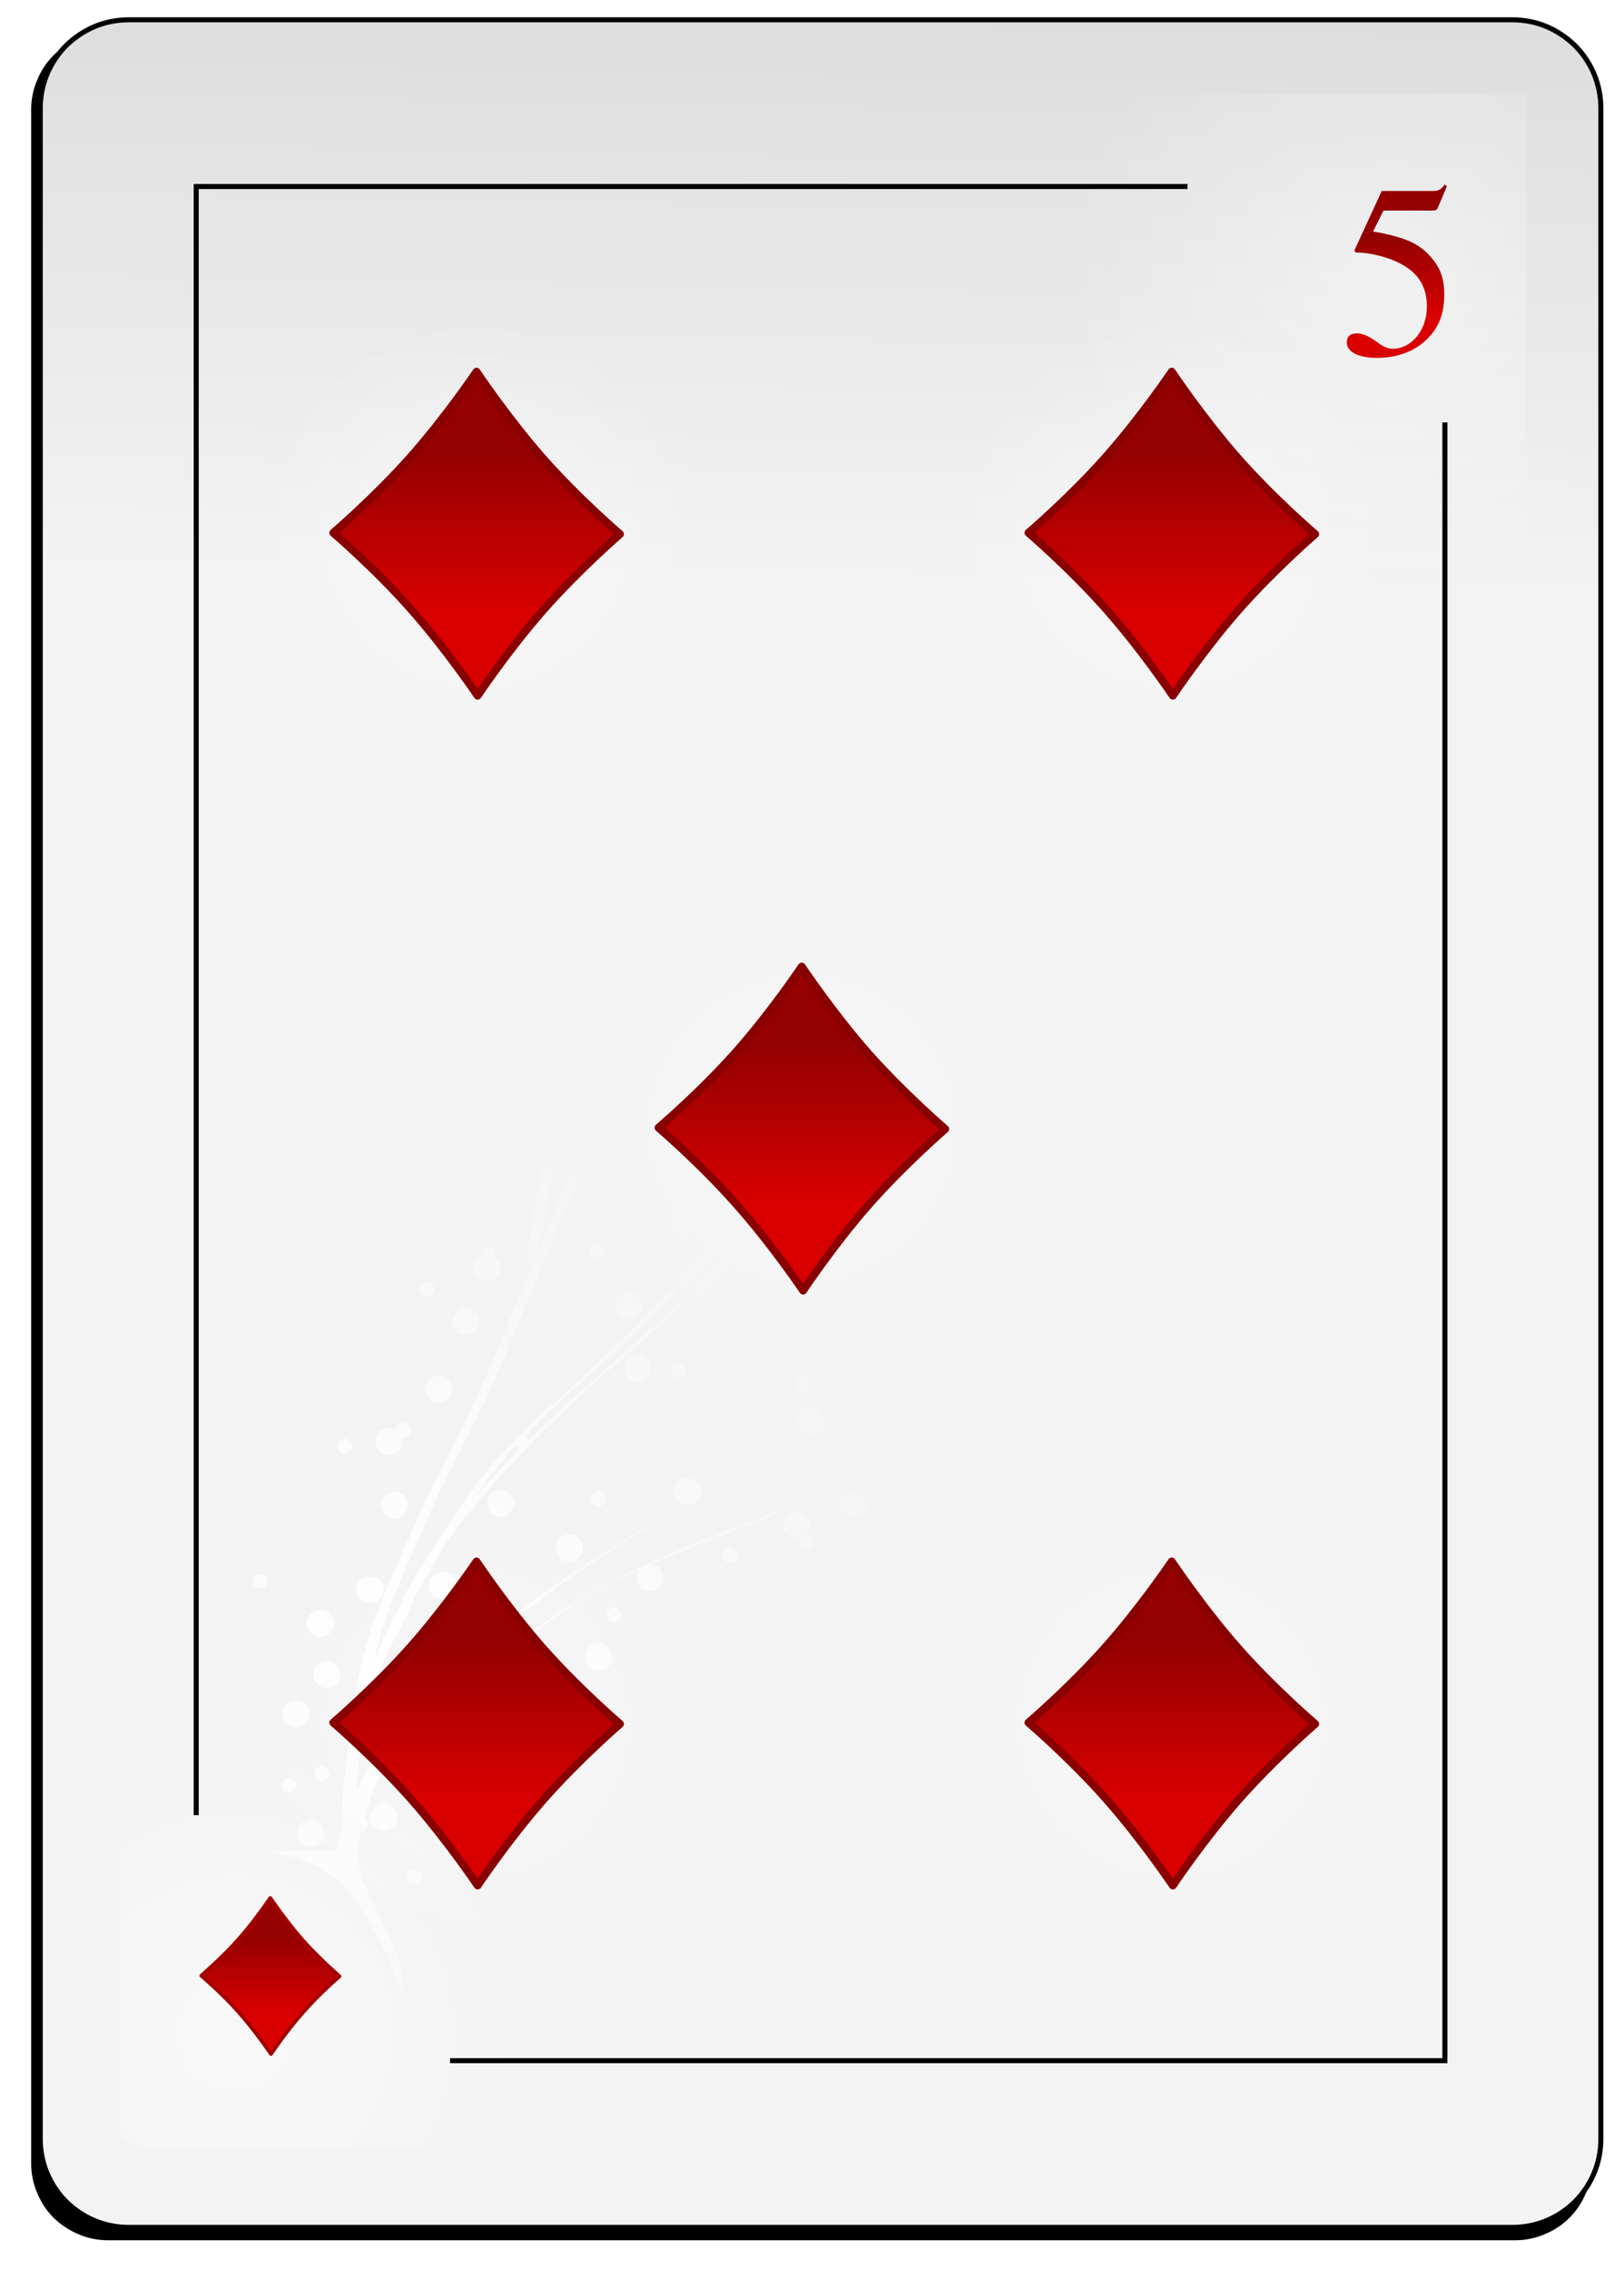 <svg xmlns="http://www.w3.org/2000/svg" viewBox="0 0 73 102" width="73" height="102">
	<defs>
		<filter x="-50%" y="-50%" width="200%" height="200%" id="flt1"> <feGaussianBlur stdDeviation="0.85" /> </filter>
		<linearGradient id="grd1" gradientUnits="userSpaceOnUse"  x1="41.377" y1="26.29" x2="43.522" y2="-90.093">
			<stop offset="0" stop-color="#f3f3f3"  />
			<stop offset="1" stop-color="#8f8f8f"  />
		</linearGradient>
		<radialGradient id="grd2" gradientUnits="userSpaceOnUse"  cx="10.53" cy="91.421" r="13.273">
			<stop offset="0" stop-color="#ffffff"  />
			<stop offset="1" stop-color="#ffffff" stop-opacity="0" />
		</radialGradient>
		<radialGradient id="grd3" gradientUnits="userSpaceOnUse"  cx="62.449" cy="12.364" r="14.639">
			<stop offset="0" stop-color="#ffffff"  />
			<stop offset="1" stop-color="#ffffff" stop-opacity="0" />
		</radialGradient>
		<linearGradient id="grd4" gradientUnits="userSpaceOnUse"  x1="-319.454" y1="90.433" x2="-319.454" y2="87.093">
			<stop offset="0" stop-color="#d90000"  />
			<stop offset="1" stop-color="#950000"  />
		</linearGradient>
		<linearGradient id="grd5" gradientUnits="userSpaceOnUse"  x1="-319.454" y1="14.253" x2="-319.454" y2="10.803">
			<stop offset="0" stop-color="#d90000"  />
			<stop offset="1" stop-color="#950000"  />
		</linearGradient>
		<radialGradient id="grd6" gradientUnits="userSpaceOnUse"  cx="18.119" cy="73.735" r="25.374">
			<stop offset="0" stop-color="#ffffff"  />
			<stop offset="1" stop-color="#ffffff" stop-opacity="0" />
		</radialGradient>
		<radialGradient id="grd7" gradientUnits="userSpaceOnUse"  cx="52.677" cy="77.45" r="9.813">
			<stop offset="0" stop-color="#ffffff"  />
			<stop offset="1" stop-color="#ffffff" stop-opacity="0" />
		</radialGradient>
		<linearGradient id="grd8" gradientUnits="userSpaceOnUse"  x1="-373.302" y1="80.863" x2="-373.302" y2="73.933">
			<stop offset="0" stop-color="#d90000"  />
			<stop offset="1" stop-color="#950000"  />
		</linearGradient>
		<radialGradient id="grd9" gradientUnits="userSpaceOnUse"  cx="21.428" cy="77.45" r="9.813">
			<stop offset="0" stop-color="#ffffff"  />
			<stop offset="1" stop-color="#ffffff" stop-opacity="0" />
		</radialGradient>
		<linearGradient id="grd10" gradientUnits="userSpaceOnUse"  x1="-404.551" y1="80.863" x2="-404.551" y2="73.933">
			<stop offset="0" stop-color="#d90000"  />
			<stop offset="1" stop-color="#950000"  />
		</linearGradient>
		<radialGradient id="grd11" gradientUnits="userSpaceOnUse"  cx="21.428" cy="23.99" r="9.813">
			<stop offset="0" stop-color="#ffffff"  />
			<stop offset="1" stop-color="#ffffff" stop-opacity="0" />
		</radialGradient>
		<linearGradient id="grd12" gradientUnits="userSpaceOnUse"  x1="-404.551" y1="27.403" x2="-404.551" y2="20.473">
			<stop offset="0" stop-color="#d90000"  />
			<stop offset="1" stop-color="#950000"  />
		</linearGradient>
		<radialGradient id="grd13" gradientUnits="userSpaceOnUse"  cx="52.677" cy="23.99" r="9.813">
			<stop offset="0" stop-color="#ffffff"  />
			<stop offset="1" stop-color="#ffffff" stop-opacity="0" />
		</radialGradient>
		<linearGradient id="grd14" gradientUnits="userSpaceOnUse"  x1="-373.302" y1="27.403" x2="-373.302" y2="20.473">
			<stop offset="0" stop-color="#d90000"  />
			<stop offset="1" stop-color="#950000"  />
		</linearGradient>
		<radialGradient id="grd15" gradientUnits="userSpaceOnUse"  cx="36.051" cy="50.72" r="9.813">
			<stop offset="0" stop-color="#ffffff"  />
			<stop offset="1" stop-color="#ffffff" stop-opacity="0" />
		</radialGradient>
		<linearGradient id="grd16" gradientUnits="userSpaceOnUse"  x1="-389.928" y1="54.133" x2="-389.928" y2="47.203">
			<stop offset="0" stop-color="#d90000"  />
			<stop offset="1" stop-color="#950000"  />
		</linearGradient>
	</defs>
	<style>
		tspan { white-space:pre }
		.shp0 { filter: url(#flt1);fill: #000000 } 
		.shp1 { fill: url(#grd1);stroke: #000000;stroke-width: 0.226 } 
		.shp2 { opacity: 0.467;fill: url(#grd2) } 
		.shp3 { opacity: 0.396;fill: url(#grd3) } 
		.shp4 { fill: none;stroke: #000000;stroke-width: 0.226 } 
		.shp5 { fill: url(#grd4);stroke: #a40000;stroke-linejoin:round;stroke-width: 0.17 } 
		.shp6 { fill: url(#grd5) } 
		.shp7 { fill: url(#grd6) } 
		.shp8 { opacity: 0.4;fill: url(#grd7) } 
		.shp9 { fill: url(#grd8);stroke: #890000;stroke-linejoin:round;stroke-width: 0.353 } 
		.shp10 { opacity: 0.4;fill: url(#grd9) } 
		.shp11 { fill: url(#grd10);stroke: #890000;stroke-linejoin:round;stroke-width: 0.353 } 
		.shp12 { opacity: 0.4;fill: url(#grd11) } 
		.shp13 { fill: url(#grd12);stroke: #890000;stroke-linejoin:round;stroke-width: 0.353 } 
		.shp14 { opacity: 0.4;fill: url(#grd13) } 
		.shp15 { fill: url(#grd14);stroke: #890000;stroke-linejoin:round;stroke-width: 0.353 } 
		.shp16 { opacity: 0.4;fill: url(#grd15) } 
		.shp17 { fill: url(#grd16);stroke: #890000;stroke-linejoin:round;stroke-width: 0.353 } 
	</style>
	<g id="-e-Diamond5">
		<g id="Layer">
			<path id="Layer" fill-rule="evenodd" class="shp0" d="M4.85 1.47L68.11 1.47C68.56 1.47 69.01 1.56 69.43 1.73C69.85 1.91 70.23 2.16 70.55 2.48C70.87 2.8 71.12 3.18 71.29 3.6C71.47 4.02 71.56 4.47 71.56 4.92L71.56 97.21C71.56 97.66 71.47 98.11 71.29 98.53C71.12 98.95 70.87 99.33 70.55 99.65C70.23 99.97 69.85 100.22 69.43 100.39C69.01 100.57 68.56 100.66 68.11 100.66L4.85 100.66C4.4 100.66 3.95 100.57 3.53 100.39C3.12 100.22 2.74 99.97 2.41 99.65C2.09 99.33 1.84 98.95 1.67 98.53C1.49 98.11 1.4 97.66 1.4 97.21L1.4 4.92C1.4 4.47 1.49 4.02 1.67 3.6C1.84 3.18 2.09 2.8 2.41 2.48C2.74 2.16 3.12 1.91 3.53 1.73C3.95 1.56 4.4 1.47 4.85 1.47" />
			<path id="Layer" fill-rule="evenodd" class="shp1" d="M5.78 0.89L67.99 0.89C68.51 0.89 69.03 0.99 69.51 1.19C69.99 1.39 70.43 1.69 70.8 2.05C71.17 2.42 71.46 2.86 71.66 3.34C71.86 3.82 71.96 4.34 71.96 4.86L71.96 96.11C71.96 96.63 71.86 97.15 71.66 97.63C71.46 98.11 71.17 98.55 70.8 98.92C70.43 99.29 69.99 99.58 69.51 99.78C69.03 99.98 68.51 100.08 67.99 100.08L5.78 100.08C5.26 100.08 4.74 99.98 4.26 99.78C3.78 99.58 3.34 99.29 2.97 98.92C2.6 98.55 2.31 98.11 2.11 97.63C1.91 97.15 1.81 96.63 1.81 96.11L1.81 4.86C1.81 4.34 1.91 3.82 2.11 3.34C2.31 2.86 2.6 2.42 2.97 2.05C3.34 1.69 3.78 1.39 4.26 1.19C4.74 0.99 5.26 0.89 5.78 0.89" />
			<path id="Layer" class="shp2" d="M30.88 96.49L6.4 96.49C6.27 96.49 6.13 96.46 6.01 96.41C5.88 96.35 5.77 96.28 5.67 96.18C5.57 96.09 5.5 95.97 5.44 95.85C5.39 95.72 5.37 95.58 5.37 95.45L5.37 73.24C5.37 73.11 5.39 72.97 5.44 72.85C5.5 72.72 5.57 72.61 5.67 72.51C5.77 72.41 5.88 72.34 6.01 72.29C6.13 72.23 6.27 72.21 6.4 72.21L30.88 72.21C31.01 72.21 31.15 72.23 31.27 72.29C31.4 72.34 31.51 72.41 31.61 72.51C31.7 72.61 31.78 72.72 31.83 72.85C31.89 72.97 31.91 73.11 31.91 73.24L31.91 95.45C31.91 95.58 31.89 95.72 31.83 95.85C31.78 95.97 31.7 96.09 31.61 96.18C31.51 96.28 31.4 96.35 31.27 96.41C31.15 96.46 31.01 96.49 30.88 96.49" />
			<path id="Layer" class="shp3" d="M39.33 4.23L68.61 4.23L68.61 49.5L39.33 49.5L39.33 4.23Z" />
			<path id="Layer" class="shp4" d="M20.23 92.59L64.95 92.59L64.95 18.98" />
			<path id="Layer" class="shp4" d="M53.38 8.38L8.82 8.38L8.82 81.56" />
		</g>
		<path id="Layer" class="shp5" d="M12.15 85.28C12.15 85.28 12.82 86.28 13.59 87.16C14.37 88.03 15.26 88.8 15.26 88.8C15.26 88.8 14.38 89.55 13.61 90.43C12.84 91.3 12.18 92.29 12.18 92.29C12.18 92.29 11.51 91.29 10.73 90.41C9.95 89.53 9.05 88.77 9.05 88.77C9.05 88.77 9.94 88.01 10.72 87.14C11.49 86.27 12.15 85.28 12.15 85.28L12.15 85.28Z" />
		<path id="Layer" class="shp6" d="M62.19 9.46L64.36 9.46C64.54 9.46 64.58 9.43 64.62 9.36L65.04 8.37L64.94 8.29C64.77 8.52 64.66 8.58 64.43 8.58L62.11 8.58L60.9 11.21C60.89 11.23 60.89 11.24 60.89 11.26C60.89 11.32 60.94 11.35 61.02 11.35C61.38 11.35 61.82 11.43 62.28 11.57C63.55 11.98 64.14 12.67 64.14 13.77C64.14 14.83 63.46 15.67 62.6 15.67C62.38 15.67 62.19 15.59 61.86 15.34C61.5 15.09 61.25 14.98 61.01 14.98C60.69 14.98 60.54 15.11 60.54 15.39C60.54 15.81 61.06 16.08 61.89 16.08C62.82 16.08 63.62 15.78 64.17 15.21C64.68 14.71 64.92 14.08 64.92 13.24C64.92 12.44 64.71 11.93 64.15 11.37C63.66 10.89 63.03 10.63 61.72 10.4L62.19 9.46" />
		<path id="Layer" fill-rule="evenodd" class="shp7" d="M18.02 89.35C18.02 89.35 18.02 89.35 18.02 89.35C18.02 89.35 18.02 89.35 18.02 89.35L18.02 89.35ZM18.02 89.35C15.71 83.58 14.15 83.75 12.15 83.17L15.12 83.17C15.14 83.07 15.16 82.97 15.18 82.87C15.24 82.62 15.31 82.38 15.39 82.13C15.39 81.8 15.38 81.47 15.39 81.14C15.4 80.42 15.5 79.71 15.59 79.01C15.61 78.82 15.63 78.64 15.66 78.46C15.56 78.38 15.59 77.84 15.84 76.78C15.9 76.56 15.93 76.35 15.98 76.13C16.07 75.63 16.18 75.13 16.28 74.64C16.41 74.04 16.6 73.47 16.78 72.9C17.02 72.21 17.31 71.55 17.6 70.88C17.95 70.07 18.31 69.25 18.67 68.44C19.15 67.35 19.7 66.28 20.24 65.21C20.93 63.9 21.54 62.56 22.12 61.2C22.82 59.54 23.51 57.88 24.19 56.23C24.95 54.46 25.66 52.67 26.33 50.87C26.37 50.76 26.41 50.64 26.46 50.53C26.44 50.49 26.44 50.45 26.44 50.41C26.44 50.28 26.5 50.17 26.6 50.12C27.2 48.44 27.74 46.74 28.26 45.04C28.91 42.89 29.47 40.72 29.91 38.52C30.36 35.96 30.46 33.36 30.44 30.77C30.37 28.66 30.16 26.56 29.91 24.46C29.8 24.55 29.67 24.61 29.52 24.61C29.18 24.61 28.91 24.34 28.91 24.01C28.91 23.67 29.18 23.4 29.52 23.4C29.62 23.4 29.71 23.43 29.79 23.47L29.72 22.9C29.63 22.16 29.53 21.42 29.42 20.68C29.36 20.79 29.25 20.86 29.12 20.86C28.94 20.86 28.79 20.71 28.79 20.53C28.79 20.35 28.94 20.2 29.12 20.2C29.21 20.2 29.3 20.23 29.36 20.28C29.25 19.59 29.15 18.89 29.04 18.2C28.87 17.12 28.9 16.48 29.02 16.32C28.91 16.21 28.85 16.06 28.85 15.9C28.85 15.56 29.12 15.3 29.45 15.3C29.79 15.3 30.06 15.56 30.06 15.9C30.06 16.23 29.79 16.51 29.45 16.51C29.39 16.51 29.32 16.49 29.26 16.47C29.38 16.71 29.51 17.16 29.62 17.86C29.86 19.43 30.1 21 30.3 22.57C30.62 25.19 30.92 27.81 31 30.44C31.03 33.03 30.93 35.63 30.49 38.18C30.05 40.38 29.49 42.55 28.84 44.7C28.28 46.55 27.69 48.39 27.04 50.21C27.08 50.26 27.1 50.33 27.1 50.41C27.1 50.56 26.99 50.7 26.85 50.73C26.19 52.46 25.51 54.18 24.78 55.89C24.09 57.54 23.41 59.2 22.72 60.86C22.14 62.21 21.53 63.56 20.84 64.87C20.31 65.93 19.76 67 19.27 68.1C18.92 68.91 18.56 69.72 18.21 70.53C17.92 71.2 17.64 71.86 17.4 72.54C17.22 73.12 17.02 73.69 16.9 74.28C16.88 74.35 16.87 74.42 16.86 74.49C17.04 74.07 17.24 73.65 17.44 73.23C17.59 72.92 17.76 72.61 17.92 72.31C17.93 72.3 17.93 72.3 17.93 72.29C18.01 72.04 18.14 71.82 18.25 71.58C18.41 71.23 18.63 70.91 18.83 70.58C19.02 70.26 19.22 69.96 19.44 69.66C20.02 68.66 20.68 67.71 21.35 66.77C21.88 66.05 22.49 65.4 23.11 64.76C23.13 64.62 23.24 64.5 23.39 64.48L23.9 63.96C24.91 63.02 25.95 62.1 26.95 61.16C28.14 60.05 29.29 58.9 30.43 57.75C31.74 56.44 32.94 55.03 34.05 53.55C35.3 51.85 36.34 50 37.34 48.14C37.68 47.54 37.99 46.93 38.28 46.31L38.16 46.33C37.83 46.33 37.56 46.05 37.56 45.72C37.56 45.39 37.83 45.12 38.16 45.12C38.39 45.12 38.58 45.24 38.69 45.42C39.18 44.31 39.61 43.18 40 42.03L40.07 41.8C40.03 41.53 40.01 41.13 40.02 40.58C40.05 39.64 40.07 38.7 40.05 37.77C39.99 36.08 39.88 34.4 39.66 32.72C39.47 31.58 39.29 30.44 38.96 29.33C38.8 28.77 38.64 28.2 38.39 27.67C38.3 27.53 38.25 27.35 38.12 27.24C36.2 25.55 36.84 25.16 38.74 26.87C38.88 26.99 38.93 27.17 39.01 27.32C39.26 27.85 39.41 28.42 39.58 28.98C39.9 30.09 40.08 31.24 40.26 32.38C40.48 34.05 40.58 35.73 40.63 37.42C40.65 38.13 40.64 38.84 40.62 39.55C40.95 38.07 41.18 36.55 41.37 35.04C41.42 34.38 41.45 33.7 41.47 33.04C41.4 33.06 41.33 33.08 41.25 33.08C40.92 33.08 40.65 32.8 40.65 32.47C40.65 32.14 40.92 31.87 41.25 31.87C41.34 31.87 41.42 31.89 41.49 31.92C41.49 30.88 41.47 29.85 41.44 28.81C41.19 28.73 41.01 28.51 41.01 28.24C41.01 27.98 41.17 27.76 41.4 27.68C41.4 27.57 41.39 27.46 41.39 27.35C41.37 26.93 41.36 26.52 41.35 26.1C41.26 23.76 41.83 23.43 41.92 25.77C41.93 26.19 41.95 26.6 41.96 27.02C41.97 27.27 41.97 27.51 41.98 27.76C42.13 27.87 42.22 28.05 42.22 28.24C42.22 28.42 42.14 28.58 42.02 28.69C42.08 30.7 42.1 32.71 41.94 34.71C41.65 37.07 41.27 39.42 40.58 41.7C39.87 43.81 39.01 45.87 37.92 47.81C36.92 49.67 35.88 51.51 34.64 53.21C33.53 54.69 32.33 56.1 31.02 57.41C29.88 58.56 28.73 59.7 27.55 60.81C26.54 61.76 25.51 62.67 24.51 63.61C24.2 63.91 23.9 64.21 23.6 64.52C23.68 64.56 23.73 64.64 23.76 64.72C24.52 63.95 25.32 63.22 26.12 62.49L28.93 60C29.92 59.11 30.92 58.24 31.91 57.36C33.04 56.39 34.13 55.38 35.21 54.35C36.43 53.2 37.62 52.01 38.79 50.81C40.04 49.55 41.22 48.23 42.37 46.88C43.25 45.83 44.08 44.76 44.9 43.66C44.89 43.62 44.88 43.58 44.88 43.54C44.88 43.23 45.12 42.98 45.43 42.95L46.03 42.11C47.12 40.62 48.1 39.07 49.02 37.48C48.98 37.49 48.94 37.5 48.9 37.5C48.72 37.5 48.57 37.35 48.57 37.16C48.57 36.98 48.72 36.83 48.9 36.83C49.06 36.83 49.2 36.94 49.23 37.09C49.31 36.94 49.41 36.8 49.49 36.65C50.57 34.64 51.6 32.59 52.28 30.41C52.8 28.51 53.1 26.57 53.41 24.62C53.78 22.29 54.36 21.95 53.99 24.28C53.68 26.23 53.38 28.18 52.86 30.08C52.18 32.26 51.16 34.31 50.08 36.32C49.02 38.19 47.89 40.03 46.62 41.77C46.33 42.18 46.03 42.58 45.73 42.99C45.94 43.08 46.09 43.3 46.09 43.54C46.09 43.88 45.82 44.15 45.49 44.15C45.3 44.15 45.13 44.06 45.02 43.93C44.35 44.81 43.67 45.69 42.96 46.54C41.81 47.89 40.63 49.21 39.38 50.47C38.81 51.05 38.24 51.62 37.66 52.2C37.84 52.03 38.14 51.76 38.6 51.37C39.7 50.43 40.81 49.5 41.97 48.63C43.05 47.81 44.16 47.02 45.38 46.42C45.48 46.22 45.68 46.09 45.91 46.09C45.97 46.09 46.02 46.09 46.07 46.1C46.25 46.03 46.44 45.98 46.64 45.97C49.06 45.81 48.6 46.14 46.37 46.3C46.46 46.41 46.51 46.54 46.51 46.69C46.51 47.02 46.25 47.3 45.91 47.3C45.58 47.3 45.31 47.02 45.31 46.69C45.31 46.63 45.32 46.57 45.34 46.51L44.84 46.73C44.43 46.89 43.39 47.66 42.57 48.29C41.41 49.17 40.29 50.09 39.18 51.03C38.04 52 37.39 52.5 37.5 52.36C36.94 52.91 36.37 53.46 35.8 54.01C34.73 55.03 33.64 56.04 32.52 57.02C31.52 57.9 30.52 58.77 29.53 59.66C28.6 60.49 27.67 61.32 26.73 62.14C25.87 62.93 25 63.71 24.19 64.55C23.47 65.28 22.75 66.02 22.07 66.8C21.55 67.42 21.03 68.03 20.53 68.67L20.02 69.37C19.99 69.42 19.96 69.46 19.93 69.51C19.48 70.28 19.03 71.05 18.59 71.84L18.56 71.93C18.51 72.05 18.47 72.18 18.42 72.3C18.06 73.07 17.76 73.62 17.55 73.93C17.23 74.64 16.93 75.37 16.72 76.13C16.5 76.96 16.29 77.79 16.2 78.65C16.12 79.26 16.04 79.87 16.01 80.48L16.16 80.17C16.48 79.56 16.86 78.99 17.24 78.41C17.56 77.94 17.9 77.49 18.26 77.05C18.19 76.95 18.14 76.83 18.14 76.69C18.14 76.36 18.42 76.09 18.75 76.09C18.86 76.09 18.96 76.12 19.05 76.17C19.63 75.57 20.26 75.01 20.88 74.45C21.69 73.71 22.54 73.02 23.41 72.35C24.44 71.54 25.54 70.83 26.63 70.12C27.89 69.31 29.16 68.53 30.44 67.76L30.74 67.59C30.49 67.52 30.3 67.29 30.3 67.01C30.3 66.68 30.58 66.41 30.91 66.41C31.24 66.41 31.51 66.68 31.51 67.01C31.51 67.35 31.24 67.62 30.91 67.62C30.86 67.62 30.81 67.61 30.76 67.6C29.71 68.24 28.66 68.88 27.63 69.55C26.54 70.26 25.45 70.97 24.42 71.77C23.56 72.44 22.7 73.12 21.89 73.87C21.16 74.52 20.42 75.18 19.75 75.91L19.3 76.45C19.33 76.52 19.36 76.61 19.36 76.69C19.36 77.03 19.08 77.29 18.75 77.29C18.71 77.29 18.68 77.29 18.64 77.29C18.52 77.46 18.39 77.64 18.27 77.83C17.89 78.4 17.5 78.97 17.18 79.58C16.96 80.05 16.72 80.51 16.58 81.02C16.51 81.25 16.44 81.48 16.37 81.71C16.46 81.77 16.51 81.87 16.51 81.98C16.51 82.16 16.38 82.3 16.2 82.31C16.15 82.61 16.07 82.91 16.08 83.22C16.09 83.39 16.08 83.57 16.12 83.74C16.14 83.84 16.14 83.95 16.18 84.05C16.45 85.25 18.55 88.45 18.02 89.35ZM18.27 84.34C18.27 84.16 18.42 84.01 18.6 84.01C18.79 84.01 18.93 84.16 18.93 84.34C18.93 84.53 18.79 84.68 18.6 84.68C18.42 84.68 18.27 84.53 18.27 84.34ZM13.37 82.38C13.37 82.04 13.64 81.77 13.97 81.77C14.3 81.77 14.58 82.04 14.58 82.38C14.58 82.71 14.3 82.99 13.97 82.99C13.64 82.99 13.37 82.71 13.37 82.38ZM16.64 81.65C16.64 81.32 16.9 81.05 17.24 81.05C17.57 81.05 17.85 81.32 17.85 81.65C17.85 81.98 17.57 82.26 17.24 82.26C16.9 82.26 16.64 81.98 16.64 81.65ZM12.64 80.23C12.64 80.05 12.79 79.9 12.97 79.9C13.16 79.9 13.31 80.05 13.31 80.23C13.31 80.41 13.16 80.56 12.97 80.56C12.79 80.56 12.64 80.41 12.64 80.23ZM14.15 79.68C14.15 79.5 14.3 79.35 14.49 79.35C14.67 79.35 14.82 79.5 14.82 79.68C14.82 79.87 14.67 80.02 14.49 80.02C14.3 80.02 14.15 79.87 14.15 79.68ZM19.6 78.69C19.6 78.35 19.87 78.09 20.2 78.09C20.53 78.09 20.81 78.35 20.81 78.69C20.81 79.02 20.53 79.3 20.2 79.3C19.87 79.3 19.6 79.02 19.6 78.69ZM21.29 77.93C21.29 77.75 21.44 77.6 21.62 77.6C21.8 77.6 21.95 77.75 21.95 77.93C21.95 78.11 21.8 78.26 21.62 78.26C21.44 78.26 21.29 78.11 21.29 77.93ZM12.7 77C12.7 76.66 12.97 76.39 13.31 76.39C13.64 76.39 13.91 76.66 13.91 77C13.91 77.33 13.64 77.6 13.31 77.6C12.97 77.6 12.7 77.33 12.7 77ZM14.09 75.24C14.09 74.9 14.36 74.64 14.7 74.64C15.03 74.64 15.3 74.9 15.3 75.24C15.3 75.57 15.03 75.85 14.7 75.85C14.36 75.85 14.09 75.57 14.09 75.24ZM22.2 75.27C22.2 75.09 22.35 74.94 22.53 74.94C22.72 74.94 22.86 75.09 22.86 75.27C22.86 75.46 22.72 75.61 22.53 75.61C22.35 75.61 22.2 75.46 22.2 75.27ZM26.31 74.45C26.31 74.12 26.58 73.85 26.92 73.85C27.25 73.85 27.52 74.12 27.52 74.45C27.52 74.79 27.25 75.06 26.92 75.06C26.58 75.06 26.31 74.79 26.31 74.45ZM19.84 73.73C19.84 73.4 20.11 73.12 20.45 73.12C20.78 73.12 21.05 73.4 21.05 73.73C21.05 74.07 20.78 74.33 20.45 74.33C20.11 74.33 19.84 74.07 19.84 73.73ZM22.82 74.18C22.79 74.18 23.16 73.89 24.03 73.25C24.51 72.9 24.97 72.53 25.47 72.23C26.59 71.56 27.71 70.89 28.9 70.36C29.74 69.98 30.59 69.6 31.46 69.26C32.07 69.02 32.67 68.78 33.28 68.54L34.06 68.25C36.45 67.33 35.83 67.7 33.44 68.61L32.66 68.9C32.06 69.13 31.45 69.37 30.85 69.62C30.31 69.82 29.78 70.06 29.25 70.29C29.57 70.31 29.82 70.56 29.82 70.88C29.82 71.22 29.55 71.49 29.21 71.49C28.88 71.49 28.61 71.22 28.61 70.88C28.61 70.73 28.67 70.61 28.75 70.5L28.29 70.71C27.62 70.97 26.29 71.76 26.08 71.88C25.58 72.19 25.12 72.56 24.64 72.9C23.52 73.72 22.84 74.19 22.82 74.18L22.82 74.18ZM13.79 72.94C13.79 72.61 14.06 72.34 14.39 72.34C14.73 72.34 15 72.61 15 72.94C15 73.27 14.73 73.55 14.39 73.55C14.06 73.55 13.79 73.27 13.79 72.94ZM27.28 72.55C27.28 72.37 27.43 72.22 27.61 72.22C27.79 72.22 27.94 72.37 27.94 72.55C27.94 72.73 27.79 72.88 27.61 72.88C27.43 72.88 27.28 72.73 27.28 72.55ZM16.03 71.43C16.03 71.09 16.3 70.83 16.64 70.83C16.97 70.83 17.24 71.09 17.24 71.43C17.24 71.76 16.97 72.03 16.64 72.03C16.3 72.03 16.03 71.76 16.03 71.43ZM19.29 71.25C19.29 70.92 19.57 70.64 19.9 70.64C20.24 70.64 20.5 70.92 20.5 71.25C20.5 71.58 20.24 71.85 19.9 71.85C19.57 71.85 19.29 71.58 19.29 71.25ZM11.37 71.04C11.37 70.85 11.52 70.71 11.7 70.71C11.88 70.71 12.03 70.85 12.03 71.04C12.03 71.22 11.88 71.37 11.7 71.37C11.52 71.37 11.37 71.22 11.37 71.04ZM32.48 69.89C32.48 69.7 32.63 69.55 32.81 69.55C33 69.55 33.14 69.7 33.14 69.89C33.14 70.07 33 70.22 32.81 70.22C32.63 70.22 32.48 70.07 32.48 69.89ZM24.98 69.55C24.98 69.22 25.25 68.95 25.59 68.95C25.92 68.95 26.19 69.22 26.19 69.55C26.19 69.89 25.92 70.16 25.59 70.16C25.25 70.16 24.98 69.89 24.98 69.55ZM36.26 69.62C36.08 69.62 35.93 69.47 35.93 69.28C35.93 69.22 35.95 69.16 35.98 69.11C35.93 69.12 35.87 69.13 35.81 69.13C35.48 69.13 35.2 68.86 35.2 68.53C35.2 68.19 35.48 67.92 35.81 67.92C36.14 67.92 36.41 68.19 36.41 68.53C36.41 68.69 36.34 68.84 36.23 68.95L36.26 68.95C36.45 68.95 36.59 69.1 36.59 69.28C36.59 69.47 36.45 69.62 36.26 69.62L36.26 69.62ZM37.74 67.62C37.74 67.28 38.01 67.01 38.35 67.01C38.68 67.01 38.96 67.28 38.96 67.62C38.96 67.95 38.68 68.22 38.35 68.22C38.01 68.22 37.74 67.95 37.74 67.62ZM17.12 67.62C17.12 67.28 17.39 67.01 17.72 67.01C18.06 67.01 18.33 67.28 18.33 67.62C18.33 67.95 18.06 68.22 17.72 68.22C17.39 68.22 17.12 67.95 17.12 67.62ZM21.9 67.56C21.9 67.23 22.16 66.95 22.5 66.95C22.83 66.95 23.11 67.23 23.11 67.56C23.11 67.89 22.83 68.16 22.5 68.16C22.16 68.16 21.9 67.89 21.9 67.56ZM39.56 67.77C39.56 67.59 39.71 67.44 39.89 67.44C40.07 67.44 40.22 67.59 40.22 67.77C40.22 67.96 40.07 68.1 39.89 68.1C39.71 68.1 39.56 67.95 39.56 67.77ZM26.56 67.35C26.56 67.16 26.7 67.01 26.89 67.01C27.07 67.01 27.22 67.16 27.22 67.35C27.22 67.53 27.07 67.68 26.89 67.68C26.7 67.68 26.56 67.53 26.56 67.35ZM21.35 67.28C21.35 67.28 21.35 67.28 21.35 67.28C21.35 67.28 21.35 67.28 21.35 67.28L21.35 67.28ZM21.35 67.28C21.39 67.24 21.42 67.2 21.46 67.16C22.06 66.45 22.71 65.79 23.36 65.13C23.27 65.11 23.2 65.05 23.15 64.98C22.73 65.44 22.32 65.92 21.95 66.43C21.75 66.71 21.55 67 21.35 67.28ZM32.85 66.37C32.86 66.37 32.87 66.36 32.87 66.36C32.87 66.36 32.86 66.37 32.85 66.37L32.85 66.37ZM32.87 66.36C33.85 65.8 34.82 65.25 35.8 64.7C35.92 64.64 36.12 64.53 36.28 64.44C36.04 64.36 35.87 64.13 35.87 63.87C35.87 63.53 36.14 63.26 36.47 63.26C36.81 63.26 37.08 63.53 37.08 63.87C37.08 63.92 37.07 63.96 37.06 64L39.13 62.84C38.44 63.24 37.75 63.63 37.05 64.02C36.98 64.28 36.75 64.47 36.47 64.47C36.41 64.47 36.36 64.46 36.31 64.45C35.81 64.73 35.31 65 34.81 65.27C34.11 65.66 33.45 66.03 32.87 66.36ZM40.29 65.95C40.29 65.77 40.43 65.62 40.62 65.62C40.8 65.62 40.95 65.77 40.95 65.95C40.95 66.14 40.8 66.29 40.62 66.29C40.43 66.29 40.29 66.14 40.29 65.95ZM17.48 65.38C17.14 65.38 16.88 65.11 16.88 64.77C16.88 64.44 17.14 64.17 17.48 64.17C17.59 64.17 17.69 64.2 17.78 64.25C17.79 64.07 17.93 63.93 18.11 63.93C18.3 63.93 18.45 64.08 18.45 64.26C18.45 64.45 18.3 64.6 18.11 64.6C18.09 64.6 18.07 64.59 18.05 64.59C18.07 64.65 18.09 64.71 18.09 64.77C18.09 65.11 17.81 65.38 17.48 65.38L17.48 65.38ZM15.18 64.99C15.18 64.8 15.33 64.65 15.51 64.65C15.7 64.65 15.84 64.8 15.84 64.99C15.84 65.17 15.7 65.32 15.51 65.32C15.33 65.32 15.18 65.17 15.18 64.99ZM19.11 62.42C19.11 62.09 19.38 61.81 19.72 61.81C20.05 61.81 20.32 62.09 20.32 62.42C20.32 62.75 20.05 63.02 19.72 63.02C19.38 63.02 19.11 62.75 19.11 62.42ZM44.94 62.57C44.94 62.38 45.09 62.24 45.28 62.24C45.46 62.24 45.61 62.38 45.61 62.57C45.61 62.75 45.46 62.9 45.28 62.9C45.09 62.9 44.94 62.75 44.94 62.57ZM39.37 62.7L39.4 62.68C39.39 62.68 39.38 62.69 39.37 62.7L39.37 62.7ZM39.4 62.68C40.88 61.81 42.28 60.84 43.64 59.81C44.69 59.01 45.69 58.14 46.65 57.23C46.65 57.22 46.65 57.21 46.66 57.19C46.18 57.61 45.67 57.99 45.18 58.39C43.27 59.91 42.67 60.26 44.58 58.74C45.12 58.3 45.68 57.88 46.2 57.41C46.93 56.79 47.65 56.15 48.37 55.52C49.63 54.16 50.75 52.67 51.8 51.14C53.05 49.37 53.96 47.41 54.72 45.38C55.51 43.17 55.82 40.86 56 38.53C56.2 36.45 56.02 34.38 55.76 32.32C55.27 28.46 56.22 27.92 56.72 31.77C56.98 33.83 57.17 35.9 56.96 37.98C56.81 40 56.55 42.01 55.97 43.95C56.07 43.85 56.22 43.78 56.38 43.78C56.71 43.78 56.98 44.06 56.98 44.39C56.98 44.72 56.71 45 56.38 45C56.09 45 55.84 44.79 55.78 44.51C55.75 44.61 55.72 44.72 55.68 44.82C54.93 46.85 54.02 48.8 52.76 50.58C52.07 51.59 51.35 52.59 50.57 53.54C51.13 53.04 51.68 52.53 52.23 52.01L52.91 51.32C52.96 51.17 53.07 51.06 53.2 50.99C53.65 50.5 54.08 50 54.44 49.43C55.01 48.59 55.58 47.75 56.12 46.89C56.66 46.04 57.21 45.19 57.73 44.32C58.18 43.57 58.63 42.83 59.03 42.05C59.25 41.58 59.49 41.12 59.64 40.62C59.71 40.44 59.77 40.24 59.86 40.06C60.09 39.6 60.28 39.24 60.46 38.95C60.26 38.85 60.12 38.64 60.12 38.4C60.12 38.08 60.38 37.82 60.7 37.8C60.61 37.74 60.55 37.64 60.55 37.53C60.55 37.34 60.7 37.19 60.88 37.19C61.06 37.19 61.21 37.34 61.21 37.53C61.21 37.68 61.11 37.81 60.97 37.84C61.18 37.94 61.33 38.15 61.33 38.4C61.33 38.7 61.11 38.95 60.82 39C60.73 39.2 60.62 39.43 60.48 39.7C60.39 39.88 60.34 40.07 60.27 40.26C60.11 40.76 59.87 41.23 59.64 41.7L59.4 42.14C59.51 42.04 59.66 41.97 59.82 41.97C60.15 41.97 60.43 42.24 60.43 42.57C60.43 42.91 60.15 43.18 59.82 43.18C59.49 43.18 59.22 42.91 59.22 42.57C59.22 42.53 59.23 42.49 59.23 42.45C58.94 42.96 58.64 43.46 58.34 43.97C57.81 44.83 57.27 45.69 56.73 46.54C56.18 47.4 55.62 48.24 55.05 49.08C54.61 49.75 54.09 50.35 53.54 50.93C53.84 50.97 54.08 51.22 54.08 51.53C54.08 51.87 53.81 52.13 53.47 52.13C53.17 52.13 52.91 51.91 52.87 51.62L52.83 51.67C51.88 52.57 50.9 53.44 49.93 54.32L49.88 54.36C49.56 54.72 49.24 55.07 48.9 55.41C48.44 55.88 47.98 56.34 47.5 56.78C47.7 56.88 47.84 57.09 47.84 57.34C47.84 57.67 47.58 57.94 47.24 57.94C46.98 57.94 46.76 57.77 46.68 57.54C46.01 58.13 45.33 58.7 44.63 59.24C43.23 60.29 41.79 61.29 40.28 62.17L39.4 62.68ZM35.69 62.21C35.69 62.02 35.84 61.88 36.02 61.88C36.21 61.88 36.35 62.02 36.35 62.21C36.35 62.39 36.21 62.54 36.02 62.54C35.84 62.54 35.69 62.39 35.69 62.21ZM42.07 62.29L42.01 62.29C41.83 62.29 41.68 62.14 41.68 61.96C41.68 61.78 41.83 61.63 42.01 61.63C42.19 61.63 42.34 61.78 42.34 61.96C42.34 62.12 42.23 62.26 42.07 62.29ZM28.07 61.51C28.07 61.17 28.34 60.91 28.67 60.91C29 60.91 29.28 61.17 29.28 61.51C29.28 61.84 29 62.12 28.67 62.12C28.34 62.12 28.07 61.84 28.07 61.51ZM30.18 61.6C30.18 61.42 30.33 61.27 30.51 61.27C30.7 61.27 30.85 61.42 30.85 61.6C30.85 61.78 30.7 61.93 30.51 61.93C30.33 61.93 30.18 61.78 30.18 61.6ZM38.96 60.09C38.96 59.9 39.11 59.75 39.29 59.75C39.47 59.75 39.62 59.9 39.62 60.09C39.62 60.27 39.47 60.42 39.29 60.42C39.11 60.42 38.96 60.27 38.96 60.09ZM41.68 59.63C41.68 59.3 41.95 59.03 42.28 59.03C42.61 59.03 42.89 59.3 42.89 59.63C42.89 59.97 42.61 60.24 42.28 60.24C41.95 60.24 41.68 59.97 41.68 59.63ZM20.32 59.39C20.32 59.06 20.59 58.79 20.93 58.79C21.26 58.79 21.54 59.06 21.54 59.39C21.54 59.73 21.26 59.99 20.93 59.99C20.59 59.99 20.32 59.73 20.32 59.39ZM49.24 59.06C49.24 58.88 49.39 58.73 49.57 58.73C49.75 58.73 49.9 58.88 49.9 59.06C49.9 59.24 49.75 59.39 49.57 59.39C49.39 59.39 49.24 59.24 49.24 59.06ZM27.64 58.67C27.64 58.33 27.91 58.06 28.25 58.06C28.58 58.06 28.85 58.33 28.85 58.67C28.85 59 28.58 59.27 28.25 59.27C27.91 59.27 27.64 59 27.64 58.67ZM18.87 57.91C18.87 57.73 19.02 57.58 19.2 57.58C19.39 57.58 19.53 57.73 19.53 57.91C19.53 58.09 19.39 58.24 19.2 58.24C19.02 58.24 18.87 58.09 18.87 57.91ZM43.01 57.58C43.01 57.24 43.27 56.98 43.61 56.98C43.94 56.98 44.22 57.24 44.22 57.58C44.22 57.91 43.94 58.18 43.61 58.18C43.27 58.18 43.01 57.91 43.01 57.58ZM21.9 57.58C21.56 57.58 21.29 57.31 21.29 56.98C21.29 56.74 21.42 56.55 21.61 56.45C21.6 56.41 21.59 56.38 21.59 56.34C21.59 56.16 21.74 56.01 21.92 56.01C22.11 56.01 22.26 56.16 22.26 56.34C22.26 56.39 22.25 56.43 22.24 56.47C22.4 56.58 22.5 56.77 22.5 56.98C22.5 57.31 22.23 57.58 21.9 57.58L21.9 57.58ZM34.35 56.43C34.35 56.1 34.63 55.82 34.96 55.82C35.3 55.82 35.56 56.1 35.56 56.43C35.56 56.76 35.3 57.03 34.96 57.03C34.63 57.03 34.35 56.76 34.35 56.43ZM23.82 56.81C23.7 56.82 23.68 56.31 23.88 55.21C24.12 53.94 24.35 52.67 24.49 51.39C24.65 49.81 24.74 48.23 24.69 46.64C24.62 45.45 24.55 44.27 24.34 43.1C24.21 42.31 24.09 41.51 23.88 40.74C23.79 40.44 23.73 40.13 23.6 39.84C22.51 37.53 23.18 37.15 24.22 39.48C24.35 39.77 24.42 40.08 24.51 40.38C24.71 41.16 24.82 41.95 24.95 42.74C25.15 43.92 25.23 45.1 25.29 46.29C25.34 47.88 25.24 49.47 25.08 51.05C24.94 52.33 24.71 53.6 24.47 54.87C24.23 56.12 23.96 56.8 23.82 56.81L23.82 56.81ZM36.41 56.46C36.41 56.28 36.56 56.13 36.74 56.13C36.93 56.13 37.08 56.28 37.08 56.46C37.08 56.64 36.93 56.79 36.74 56.79C36.56 56.79 36.41 56.64 36.41 56.46ZM26.49 56.22C26.49 56.04 26.64 55.89 26.82 55.89C27.01 55.89 27.16 56.04 27.16 56.22C27.16 56.4 27.01 56.55 26.82 56.55C26.64 56.55 26.49 56.4 26.49 56.22ZM30.18 54.85C30.18 54.52 30.46 54.25 30.79 54.25C31.12 54.25 31.39 54.52 31.39 54.85C31.39 55.19 31.12 55.46 30.79 55.46C30.46 55.46 30.18 55.19 30.18 54.85ZM47.06 54.37C47.06 54.04 47.33 53.77 47.67 53.77C48 53.77 48.27 54.04 48.27 54.37C48.27 54.71 48 54.97 47.67 54.97C47.33 54.97 47.06 54.71 47.06 54.37ZM54.14 53.25C54.14 53.07 54.28 52.92 54.47 52.92C54.65 52.92 54.8 53.07 54.8 53.25C54.8 53.43 54.65 53.58 54.47 53.58C54.28 53.58 54.14 53.43 54.14 53.25ZM42.34 50.14C42.34 49.8 42.61 49.53 42.94 49.53C43.28 49.53 43.55 49.8 43.55 50.14C43.55 50.47 43.28 50.74 42.94 50.74C42.61 50.74 42.34 50.47 42.34 50.14ZM49.05 49.44C49.05 49.25 49.2 49.11 49.38 49.11C49.57 49.11 49.72 49.26 49.72 49.44C49.72 49.62 49.57 49.77 49.38 49.77C49.2 49.77 49.05 49.62 49.05 49.44ZM19.36 48.75C19.36 48.41 19.63 48.14 19.96 48.14C20.29 48.14 20.57 48.41 20.57 48.75C20.57 49.08 20.29 49.35 19.96 49.35C19.63 49.35 19.36 49.08 19.36 48.75ZM34.66 48.51C34.66 48.17 34.93 47.9 35.27 47.9C35.6 47.9 35.87 48.17 35.87 48.51C35.87 48.84 35.6 49.11 35.27 49.11C34.93 49.11 34.66 48.84 34.66 48.51ZM58.25 48.05C58.25 47.87 58.4 47.72 58.58 47.72C58.77 47.72 58.92 47.87 58.92 48.05C58.92 48.24 58.77 48.39 58.58 48.39C58.4 48.39 58.25 48.24 58.25 48.05ZM57.22 47.3C57.22 46.96 57.49 46.69 57.83 46.69C58.16 46.69 58.43 46.96 58.43 47.3C58.43 47.63 58.16 47.9 57.83 47.9C57.49 47.9 57.22 47.63 57.22 47.3ZM38.41 47.11C38.41 46.78 38.68 46.5 39.01 46.5C39.35 46.5 39.62 46.78 39.62 47.11C39.62 47.45 39.35 47.72 39.01 47.72C38.68 47.72 38.41 47.45 38.41 47.11ZM28.43 46.45C28.43 46.11 28.7 45.84 29.03 45.84C29.36 45.84 29.64 46.11 29.64 46.45C29.64 46.78 29.36 47.05 29.03 47.05C28.7 47.05 28.43 46.78 28.43 46.45ZM22.38 44.11C22.38 43.93 22.53 43.78 22.71 43.78C22.89 43.78 23.04 43.93 23.04 44.11C23.04 44.3 22.89 44.45 22.71 44.45C22.53 44.45 22.38 44.3 22.38 44.11ZM25.59 43.73C25.59 43.39 25.85 43.12 26.19 43.12C26.52 43.12 26.8 43.39 26.8 43.73C26.8 44.06 26.52 44.33 26.19 44.33C25.85 44.33 25.59 44.06 25.59 43.73ZM52.26 43.54C52.26 43.21 52.53 42.94 52.86 42.94C53.2 42.94 53.47 43.21 53.47 43.54C53.47 43.88 53.2 44.15 52.86 44.15C52.53 44.15 52.26 43.88 52.26 43.54ZM29.57 43.21C29.57 43.03 29.73 42.88 29.91 42.88C30.1 42.88 30.25 43.03 30.25 43.21C30.25 43.39 30.1 43.54 29.91 43.54C29.73 43.54 29.57 43.39 29.57 43.21ZM37.68 40.4C37.68 40.06 37.96 39.8 38.29 39.8C38.63 39.8 38.89 40.06 38.89 40.4C38.89 40.73 38.63 41 38.29 41C37.96 41 37.68 40.73 37.68 40.4ZM44.82 40.34C44.82 40.01 45.09 39.73 45.43 39.73C45.76 39.73 46.03 40.01 46.03 40.34C46.03 40.67 45.76 40.94 45.43 40.94C45.09 40.94 44.82 40.67 44.82 40.34ZM57.4 39.67C57.4 39.34 57.68 39.07 58.01 39.07C58.34 39.07 58.61 39.34 58.61 39.67C58.61 40.01 58.34 40.28 58.01 40.28C57.68 40.28 57.4 40.01 57.4 39.67ZM27.16 39.19C27.16 38.85 27.43 38.59 27.76 38.59C28.1 38.59 28.37 38.85 28.37 39.19C28.37 39.52 28.1 39.8 27.76 39.8C27.43 39.8 27.16 39.52 27.16 39.19ZM42.52 39.13C42.52 38.8 42.79 38.52 43.13 38.52C43.46 38.52 43.74 38.8 43.74 39.13C43.74 39.46 43.46 39.73 43.13 39.73C42.79 39.73 42.52 39.46 42.52 39.13ZM30.66 38.07C30.66 37.89 30.82 37.74 31 37.74C31.19 37.74 31.33 37.89 31.33 38.07C31.33 38.25 31.19 38.4 31 38.4C30.82 38.4 30.66 38.25 30.66 38.07ZM21.95 37.1C21.95 36.92 22.1 36.77 22.29 36.77C22.47 36.77 22.62 36.92 22.62 37.1C22.62 37.29 22.47 37.43 22.29 37.43C22.1 37.43 21.95 37.28 21.95 37.1ZM43.91 36.98C43.91 36.8 44.06 36.65 44.24 36.65C44.43 36.65 44.58 36.8 44.58 36.98C44.58 37.16 44.43 37.31 44.24 37.31C44.06 37.31 43.91 37.16 43.91 36.98ZM53.35 36.16C53.35 35.83 53.62 35.56 53.95 35.56C54.29 35.56 54.56 35.83 54.56 36.16C54.56 36.49 54.29 36.77 53.95 36.77C53.62 36.77 53.35 36.49 53.35 36.16ZM37.56 36.2C37.56 36.01 37.71 35.86 37.9 35.86C38.08 35.86 38.23 36.01 38.23 36.2C38.23 36.38 38.08 36.53 37.9 36.53C37.71 36.53 37.56 36.38 37.56 36.2ZM61.33 35.65C61.33 35.47 61.48 35.32 61.67 35.32C61.85 35.32 62 35.47 62 35.65C62 35.84 61.85 35.98 61.67 35.98C61.48 35.98 61.33 35.84 61.33 35.65ZM38.04 35.26C38.04 34.92 38.32 34.65 38.65 34.65C38.99 34.65 39.25 34.92 39.25 35.26C39.25 35.59 38.99 35.86 38.65 35.86C38.32 35.86 38.04 35.59 38.04 35.26ZM47.72 35.07C47.72 34.74 48 34.47 48.33 34.47C48.67 34.47 48.93 34.74 48.93 35.07C48.93 35.41 48.67 35.68 48.33 35.68C48 35.68 47.72 35.41 47.72 35.07ZM52.14 34.5C52.14 34.32 52.29 34.17 52.47 34.17C52.66 34.17 52.81 34.32 52.81 34.5C52.81 34.68 52.66 34.83 52.47 34.83C52.29 34.83 52.14 34.68 52.14 34.5ZM60.91 34.05C60.91 33.71 61.18 33.44 61.52 33.44C61.85 33.44 62.12 33.71 62.12 34.05C62.12 34.38 61.85 34.65 61.52 34.65C61.18 34.65 60.91 34.38 60.91 34.05ZM29.43 34.65C29.24 34.65 29.09 34.5 29.09 34.32C29.09 34.13 29.24 33.98 29.43 33.98C29.61 33.98 29.76 34.13 29.76 34.32C29.76 34.48 29.65 34.62 29.5 34.65L29.43 34.65ZM56.98 33.35C56.98 33.17 57.13 33.01 57.31 33.01C57.49 33.01 57.64 33.17 57.64 33.35C57.64 33.54 57.49 33.69 57.31 33.69C57.13 33.69 56.98 33.54 56.98 33.35ZM32.48 32.47C32.48 32.14 32.75 31.87 33.09 31.87C33.42 31.87 33.69 32.14 33.69 32.47C33.69 32.8 33.42 33.08 33.09 33.08C32.75 33.08 32.48 32.8 32.48 32.47ZM53.23 32.27C53.23 32.08 53.38 31.93 53.56 31.93C53.75 31.93 53.9 32.08 53.9 32.27C53.9 32.45 53.75 32.6 53.56 32.6C53.38 32.6 53.23 32.45 53.23 32.27ZM43.01 31.14C43.01 30.81 43.27 30.54 43.61 30.54C43.78 30.54 43.94 30.61 44.05 30.72C44.09 30.58 44.21 30.48 44.37 30.48C44.55 30.48 44.7 30.63 44.7 30.81C44.7 30.99 44.55 31.14 44.37 31.14C44.31 31.14 44.26 31.13 44.21 31.11C44.21 31.12 44.22 31.13 44.22 31.14C44.22 31.48 43.94 31.75 43.61 31.75C43.27 31.75 43.01 31.48 43.01 31.14ZM49.78 30.69C49.78 30.51 49.93 30.36 50.11 30.36C50.3 30.36 50.45 30.51 50.45 30.69C50.45 30.87 50.3 31.02 50.11 31.02C49.93 31.02 49.78 30.87 49.78 30.69ZM60.07 30.57C60.07 30.39 60.22 30.24 60.4 30.24C60.58 30.24 60.73 30.38 60.73 30.57C60.73 30.75 60.58 30.9 60.4 30.9C60.22 30.9 60.07 30.75 60.07 30.57ZM57.22 30.24C57.22 29.9 57.49 29.63 57.83 29.63C58.16 29.63 58.43 29.9 58.43 30.24C58.43 30.57 58.16 30.84 57.83 30.84C57.49 30.84 57.22 30.57 57.22 30.24ZM31.94 30.05C31.94 29.72 32.21 29.45 32.54 29.45C32.88 29.45 33.14 29.72 33.14 30.05C33.14 30.39 32.88 30.66 32.54 30.66C32.21 30.66 31.94 30.39 31.94 30.05ZM37.68 30C37.46 30 37.27 29.87 37.17 29.69C37.08 29.63 37.02 29.53 37.02 29.42C37.02 29.32 37.06 29.24 37.12 29.18C37.2 28.95 37.42 28.79 37.68 28.79C38.02 28.79 38.29 29.05 38.29 29.39C38.29 29.72 38.02 30 37.68 30L37.68 30ZM50.63 28.84C50.63 28.51 50.9 28.24 51.23 28.24C51.56 28.24 51.84 28.51 51.84 28.84C51.84 29.18 51.56 29.45 51.23 29.45C50.9 29.45 50.63 29.18 50.63 28.84ZM28.31 28.24C28.31 27.91 28.58 27.63 28.91 27.63C29.24 27.63 29.52 27.91 29.52 28.24C29.52 28.58 29.24 28.84 28.91 28.84C28.58 28.84 28.31 28.58 28.31 28.24ZM38.77 26.64C38.77 26.45 38.92 26.31 39.11 26.31C39.29 26.31 39.44 26.45 39.44 26.64C39.44 26.82 39.29 26.97 39.11 26.97C38.92 26.97 38.77 26.82 38.77 26.64ZM59.16 26.52C59.16 26.33 59.3 26.19 59.49 26.19C59.67 26.19 59.82 26.33 59.82 26.52C59.82 26.7 59.67 26.85 59.49 26.85C59.3 26.85 59.16 26.7 59.16 26.52ZM31.51 26.45C31.51 26.27 31.66 26.12 31.84 26.12C32.03 26.12 32.18 26.27 32.18 26.45C32.18 26.64 32.03 26.79 31.84 26.79C31.66 26.79 31.51 26.64 31.51 26.45ZM54.92 25.06C54.92 24.88 55.07 24.73 55.25 24.73C55.44 24.73 55.59 24.88 55.59 25.06C55.59 25.24 55.44 25.39 55.25 25.39C55.07 25.39 54.92 25.24 54.92 25.06ZM55.95 24.3C55.95 23.97 56.22 23.7 56.55 23.7C56.89 23.7 57.16 23.97 57.16 24.3C57.16 24.64 56.89 24.91 56.55 24.91C56.22 24.91 55.95 24.64 55.95 24.3ZM34.47 23.85C34.47 23.67 34.63 23.52 34.81 23.52C35 23.52 35.15 23.67 35.15 23.85C35.15 24.04 35 24.18 34.81 24.18C34.63 24.18 34.47 24.04 34.47 23.85ZM36.96 23.34C36.96 23.01 37.23 22.74 37.56 22.74C37.9 22.74 38.16 23.01 38.16 23.34C38.16 23.68 37.9 23.94 37.56 23.94C37.23 23.94 36.96 23.68 36.96 23.34ZM31.75 22.37C31.75 22.04 32.03 21.77 32.36 21.77C32.69 21.77 32.97 22.04 32.97 22.37C32.97 22.71 32.69 22.98 32.36 22.98C32.03 22.98 31.75 22.71 31.75 22.37ZM49.48 22.46C49.48 22.28 49.63 22.13 49.81 22.13C49.99 22.13 50.14 22.28 50.14 22.46C50.14 22.64 49.99 22.8 49.81 22.8C49.63 22.8 49.48 22.64 49.48 22.46ZM41.37 22.13C41.37 21.79 41.64 21.53 41.98 21.53C42.31 21.53 42.58 21.79 42.58 22.13C42.58 22.46 42.31 22.73 41.98 22.73C41.64 22.73 41.37 22.46 41.37 22.13ZM52.08 21.79C52.08 21.61 52.23 21.46 52.41 21.46C52.59 21.46 52.74 21.61 52.74 21.79C52.74 21.98 52.59 22.13 52.41 22.13C52.23 22.13 52.08 21.98 52.08 21.79ZM40.41 20.41C40.41 20.23 40.55 20.08 40.74 20.08C40.92 20.08 41.07 20.23 41.07 20.41C41.07 20.59 40.92 20.74 40.74 20.74C40.55 20.74 40.41 20.59 40.41 20.41ZM27.16 19.95C27.16 19.62 27.43 19.35 27.76 19.35C28.1 19.35 28.37 19.62 28.37 19.95C28.37 20.28 28.1 20.56 27.76 20.56C27.43 20.56 27.16 20.28 27.16 19.95ZM50.21 18.78C50.21 18.59 50.35 18.44 50.54 18.44C50.72 18.44 50.87 18.59 50.87 18.78C50.87 18.96 50.72 19.11 50.54 19.11C50.35 19.11 50.21 18.96 50.21 18.78ZM52.08 18.08C52.08 17.74 52.35 17.48 52.69 17.47C53.02 17.47 53.29 17.74 53.29 18.08C53.29 18.41 53.02 18.68 52.69 18.68C52.35 18.68 52.08 18.41 52.08 18.08ZM26.61 17.44C26.61 17.26 26.76 17.11 26.94 17.11C27.13 17.11 27.28 17.26 27.28 17.44C27.28 17.62 27.13 17.77 26.94 17.77C26.76 17.77 26.61 17.62 26.61 17.44ZM52.38 16.17C52.38 15.99 52.53 15.84 52.72 15.84C52.9 15.84 53.05 15.99 53.05 16.17C53.05 16.36 52.9 16.51 52.72 16.51C52.53 16.51 52.38 16.36 52.38 16.17ZM35.75 15.26C35.75 15.08 35.9 14.93 36.08 14.93C36.26 14.93 36.41 15.08 36.41 15.26C36.41 15.45 36.26 15.59 36.08 15.59C35.9 15.59 35.75 15.45 35.75 15.26ZM27.22 13.63C27.22 13.45 27.37 13.3 27.55 13.3C27.74 13.3 27.88 13.45 27.88 13.63C27.88 13.81 27.74 13.96 27.55 13.96C27.37 13.96 27.22 13.81 27.22 13.63ZM28.91 12.42C28.91 12.24 29.06 12.09 29.24 12.09C29.43 12.09 29.57 12.24 29.57 12.42C29.57 12.6 29.43 12.75 29.24 12.75C29.06 12.75 28.91 12.6 28.91 12.42Z" />
		<g id="Layer">
			<path id="Layer" class="shp8" d="M62.49 77.45C62.49 82.87 58.09 87.26 52.67 87.26C47.26 87.26 42.86 82.87 42.86 77.45C42.86 72.03 47.26 67.64 52.67 67.64C58.09 67.64 62.49 72.03 62.49 77.45Z" />
			<path id="Layer" class="shp9" d="M52.67 70.16C52.67 70.16 54.05 72.23 55.66 74.06C57.27 75.88 59.12 77.46 59.12 77.46C59.12 77.46 57.29 79.04 55.69 80.85C54.09 82.67 52.72 84.72 52.72 84.72C52.72 84.72 51.33 82.65 49.71 80.82C48.09 78.99 46.23 77.4 46.23 77.4C46.23 77.4 48.07 75.83 49.68 74.02C51.29 72.21 52.67 70.16 52.67 70.16L52.67 70.16Z" />
		</g>
		<g id="Layer">
			<path id="Layer" class="shp10" d="M31.24 77.45C31.24 82.87 26.85 87.26 21.43 87.26C16.01 87.26 11.61 82.87 11.61 77.45C11.61 72.03 16.01 67.64 21.43 67.64C26.85 67.64 31.24 72.03 31.24 77.45Z" />
			<path id="Layer" class="shp11" d="M21.42 70.16C21.42 70.16 22.8 72.23 24.41 74.06C26.02 75.88 27.87 77.46 27.87 77.46C27.87 77.46 26.04 79.04 24.44 80.85C22.84 82.67 21.47 84.72 21.47 84.72C21.47 84.72 20.08 82.65 18.46 80.82C16.84 78.99 14.98 77.4 14.98 77.4C14.98 77.4 16.82 75.83 18.43 74.02C20.04 72.21 21.42 70.16 21.42 70.16L21.42 70.16Z" />
		</g>
		<g id="Layer">
			<path id="Layer" class="shp12" d="M31.24 23.99C31.24 29.41 26.85 33.8 21.43 33.8C16.01 33.8 11.61 29.41 11.61 23.99C11.61 18.57 16.01 14.18 21.43 14.18C26.85 14.18 31.24 18.57 31.24 23.99Z" />
			<path id="Layer" class="shp13" d="M21.42 16.7C21.42 16.7 22.8 18.77 24.41 20.6C26.02 22.42 27.87 24 27.87 24C27.87 24 26.04 25.58 24.44 27.39C22.84 29.21 21.47 31.26 21.47 31.26C21.47 31.26 20.08 29.19 18.46 27.36C16.84 25.53 14.98 23.94 14.98 23.94C14.98 23.94 16.82 22.37 18.43 20.56C20.04 18.75 21.42 16.7 21.42 16.7L21.42 16.7Z" />
		</g>
		<g id="Layer">
			<path id="Layer" class="shp14" d="M62.49 23.99C62.49 29.41 58.09 33.8 52.67 33.8C47.26 33.8 42.86 29.41 42.86 23.99C42.86 18.57 47.26 14.18 52.67 14.18C58.09 14.18 62.49 18.57 62.49 23.99Z" />
			<path id="Layer" class="shp15" d="M52.67 16.7C52.67 16.7 54.05 18.77 55.66 20.6C57.27 22.42 59.12 24 59.12 24C59.12 24 57.29 25.58 55.69 27.39C54.09 29.21 52.72 31.26 52.72 31.26C52.72 31.26 51.33 29.19 49.71 27.36C48.09 25.53 46.23 23.94 46.23 23.94C46.23 23.94 48.07 22.37 49.68 20.56C51.29 18.75 52.67 16.7 52.67 16.7L52.67 16.7Z" />
		</g>
		<g id="Layer">
			<path id="Layer" class="shp16" d="M45.86 50.72C45.86 56.14 41.47 60.53 36.05 60.53C30.63 60.53 26.24 56.14 26.24 50.72C26.24 45.3 30.63 40.91 36.05 40.91C41.47 40.91 45.86 45.3 45.86 50.72Z" />
			<path id="Layer" class="shp17" d="M36.04 43.43C36.04 43.43 37.42 45.5 39.03 47.33C40.65 49.15 42.49 50.73 42.49 50.73C42.49 50.73 40.66 52.31 39.06 54.12C37.46 55.94 36.1 57.99 36.1 57.99C36.1 57.99 34.71 55.92 33.08 54.09C31.46 52.26 29.6 50.67 29.6 50.67C29.6 50.67 31.45 49.1 33.06 47.29C34.67 45.48 36.04 43.43 36.04 43.43L36.04 43.43Z" />
		</g>
	</g>
</svg>